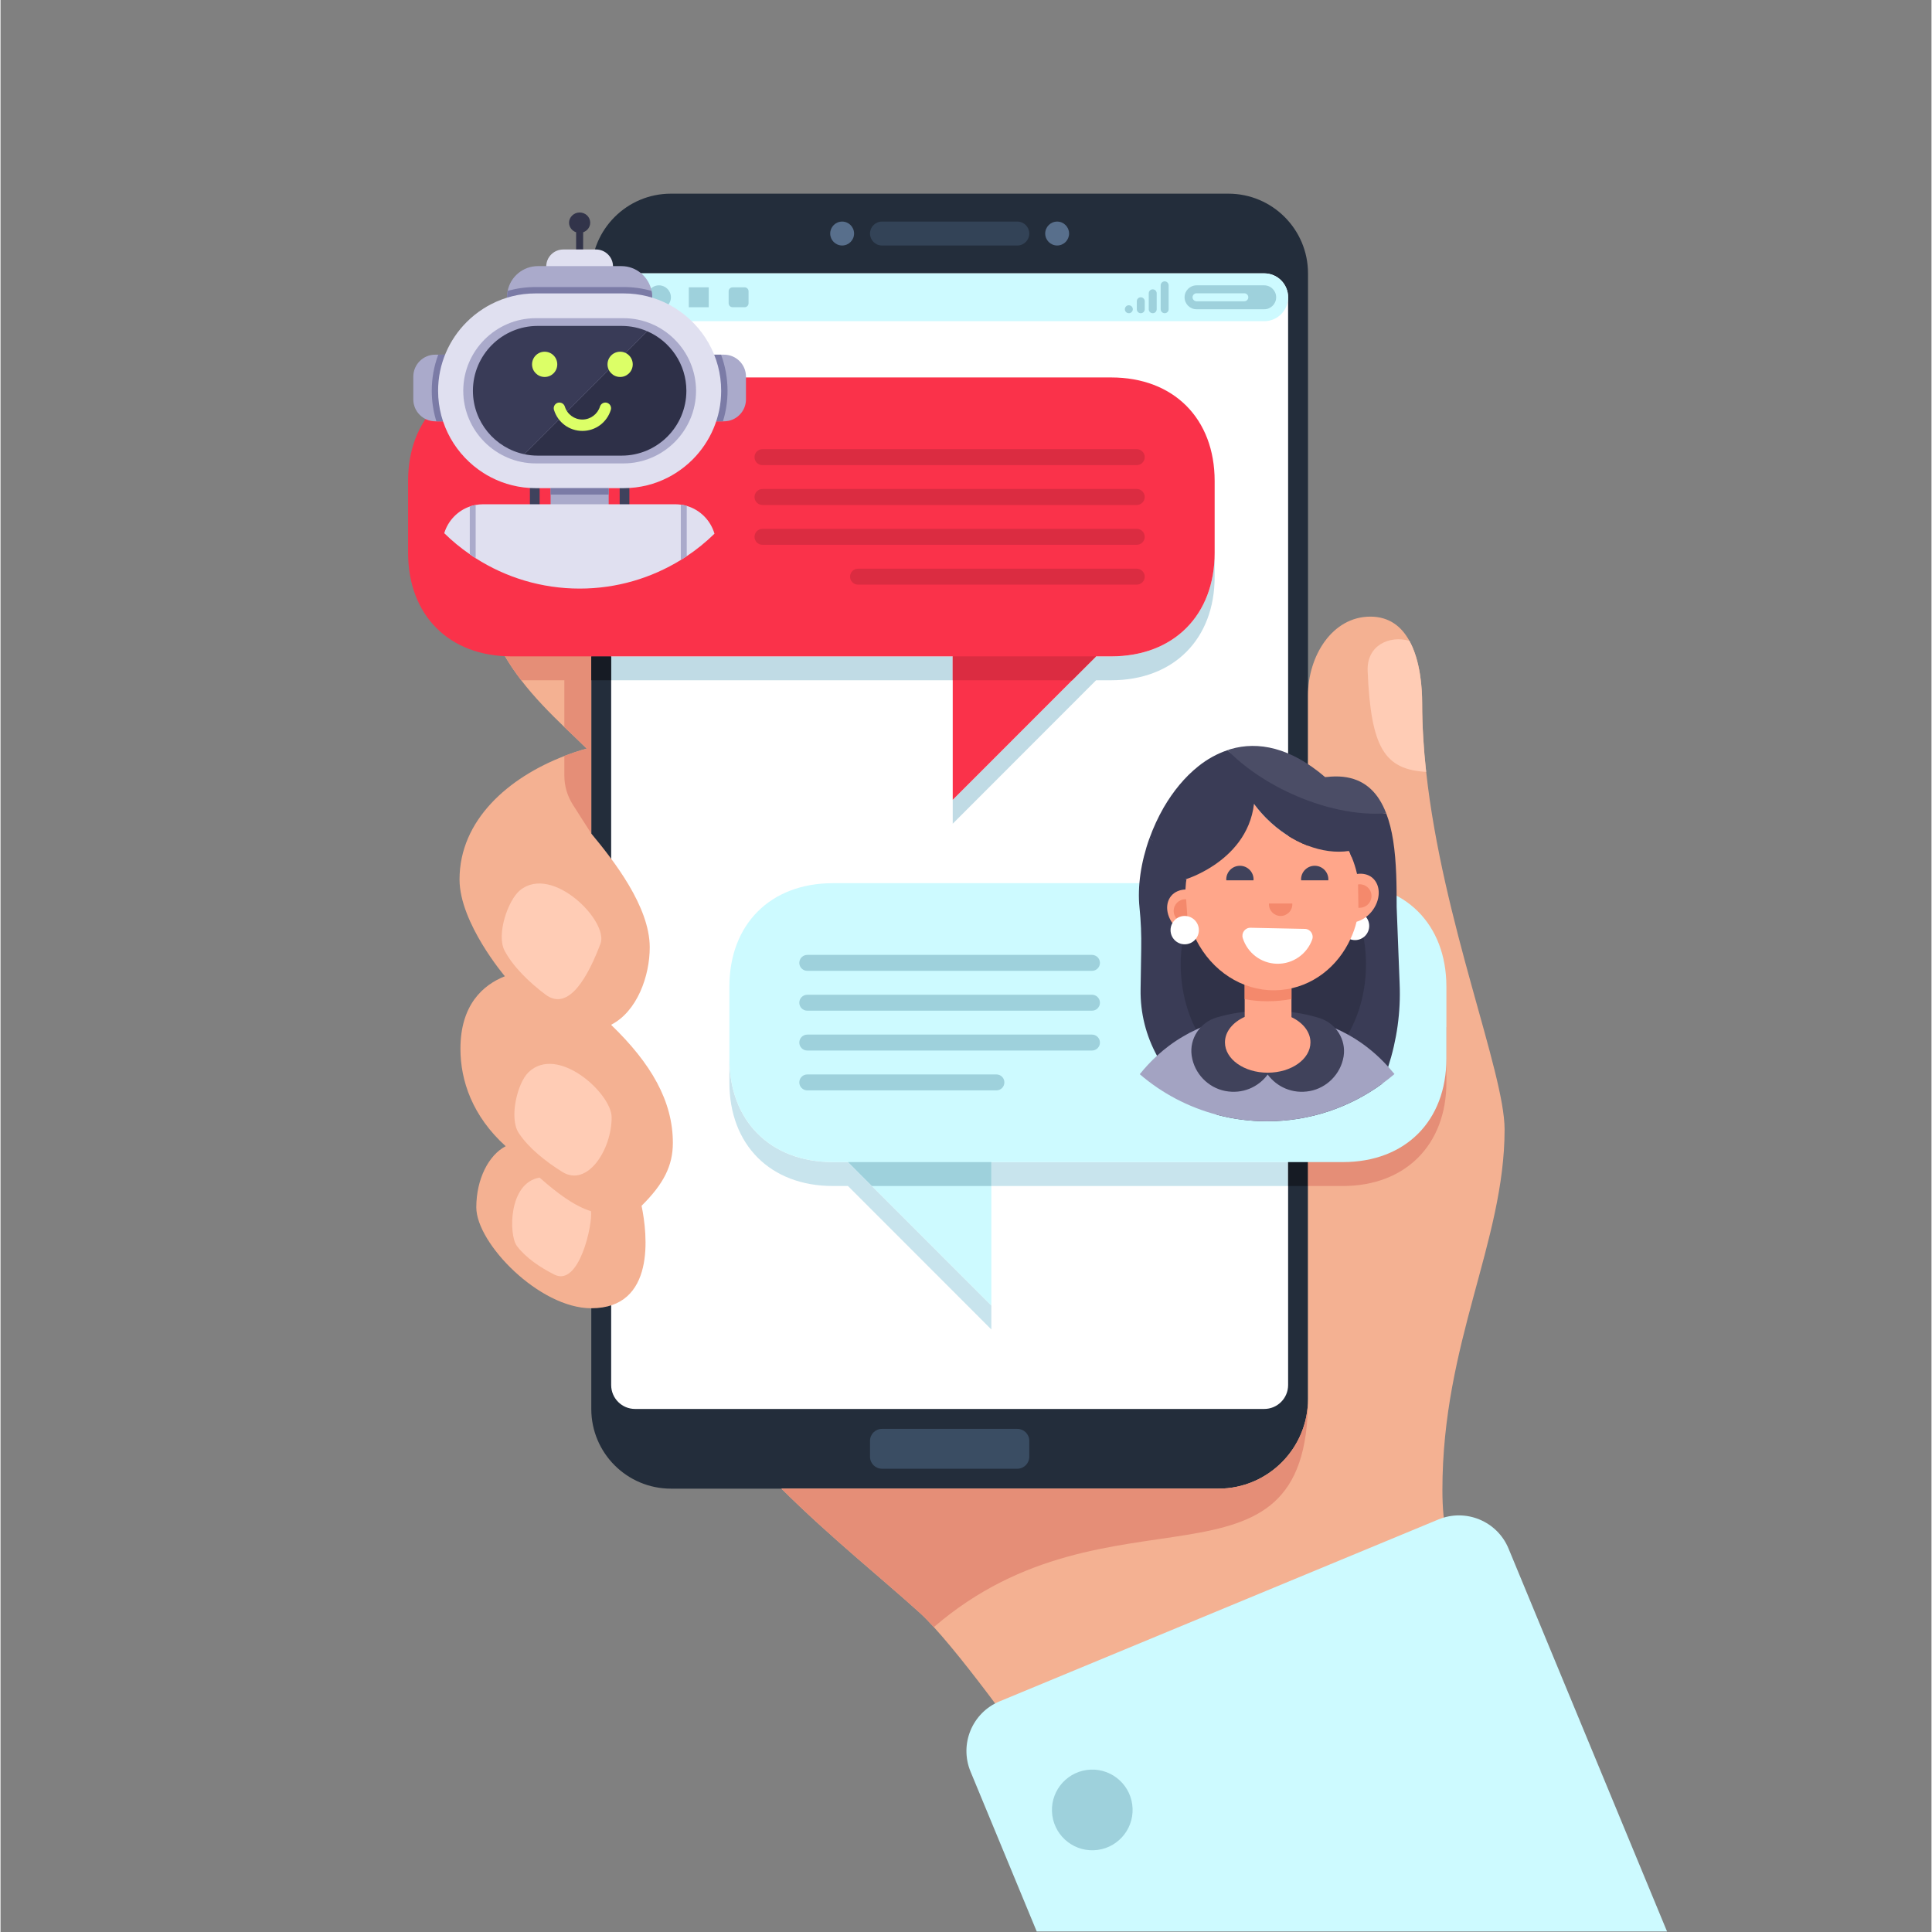 <svg xmlns="http://www.w3.org/2000/svg" xmlns:xlink="http://www.w3.org/1999/xlink" width="300" zoomAndPan="magnify" viewBox="0 0 224.88 225" height="300" preserveAspectRatio="xMidYMid meet" version="1.0"><rect x="0" y="0" width="224.88" height="225" fill="#808080" stroke="none"/><defs><clipPath id="9ab62e110d"><path d="M 68 22.547 L 153 22.547 L 153 174 L 68 174 Z M 68 22.547 " clip-rule="nonzero"/></clipPath><clipPath id="4be4867cc3"><path d="M 112.406 176.465 L 194.387 176.465 L 194.387 224.938 L 112.406 224.938 Z M 112.406 176.465 " clip-rule="nonzero"/></clipPath><clipPath id="53fcf18e63"><path d="M 47.465 43 L 142 43 L 142 94 L 47.465 94 Z M 47.465 43 " clip-rule="nonzero"/></clipPath></defs><g clip-path="url(#9ab62e110d)"><path fill="#232d3b" d="M 142.996 173.367 L 78.074 173.367 C 72.953 173.367 68.801 169.211 68.801 164.086 L 68.801 31.836 C 68.801 26.711 72.953 22.555 78.074 22.555 L 142.996 22.555 C 148.117 22.555 152.27 26.711 152.27 31.836 L 152.27 164.086 C 152.27 169.211 148.117 173.367 142.996 173.367 " fill-opacity="1" fill-rule="nonzero"/></g><path fill="#ffffff" d="M 147.172 164.086 L 73.898 164.086 C 72.363 164.086 71.117 162.84 71.117 161.301 L 71.117 34.621 C 71.117 33.082 72.363 31.836 73.898 31.836 L 147.172 31.836 C 148.707 31.836 149.953 33.082 149.953 34.621 L 149.953 161.301 C 149.953 162.84 148.707 164.086 147.172 164.086 " fill-opacity="1" fill-rule="nonzero"/><path fill="#334357" d="M 118.418 28.59 L 102.652 28.59 C 101.883 28.59 101.262 27.965 101.262 27.199 C 101.262 26.43 101.883 25.805 102.652 25.805 L 118.418 25.805 C 119.188 25.805 119.809 26.43 119.809 27.199 C 119.809 27.965 119.188 28.59 118.418 28.59 " fill-opacity="1" fill-rule="nonzero"/><path fill="#586f8c" d="M 99.406 27.199 C 99.406 26.43 98.781 25.805 98.016 25.805 C 97.246 25.805 96.625 26.43 96.625 27.199 C 96.625 27.965 97.246 28.59 98.016 28.59 C 98.781 28.59 99.406 27.965 99.406 27.199 " fill-opacity="1" fill-rule="nonzero"/><path fill="#586f8c" d="M 124.445 27.199 C 124.445 26.43 123.824 25.805 123.055 25.805 C 122.289 25.805 121.664 26.43 121.664 27.199 C 121.664 27.965 122.289 28.59 123.055 28.59 C 123.824 28.59 124.445 27.965 124.445 27.199 " fill-opacity="1" fill-rule="nonzero"/><path fill="#3a4d63" d="M 118.418 171.047 L 102.652 171.047 C 101.883 171.047 101.262 170.422 101.262 169.652 L 101.262 167.797 C 101.262 167.027 101.883 166.406 102.652 166.406 L 118.418 166.406 C 119.188 166.406 119.809 167.027 119.809 167.797 L 119.809 169.652 C 119.809 170.422 119.188 171.047 118.418 171.047 " fill-opacity="1" fill-rule="nonzero"/><path fill="#cdfaff" d="M 147.172 31.836 L 73.898 31.836 C 72.363 31.836 71.117 33.082 71.117 34.621 C 71.117 36.156 72.363 37.406 73.898 37.406 L 147.172 37.406 C 148.707 37.406 149.953 36.156 149.953 34.621 C 149.953 33.082 148.707 31.836 147.172 31.836 " fill-opacity="1" fill-rule="nonzero"/><path fill="#9ed1dc" d="M 76.684 36.016 C 75.914 36.016 75.293 35.391 75.293 34.621 C 75.293 33.855 75.914 33.23 76.684 33.23 C 77.449 33.23 78.074 33.855 78.074 34.621 C 78.074 35.391 77.449 36.016 76.684 36.016 " fill-opacity="1" fill-rule="nonzero"/><path fill="#9ed1dc" d="M 82.48 35.781 L 80.16 35.781 L 80.16 33.461 L 82.48 33.461 L 82.48 35.781 " fill-opacity="1" fill-rule="nonzero"/><path fill="#9ed1dc" d="M 86.652 35.781 L 85.262 35.781 C 85.004 35.781 84.797 35.574 84.797 35.316 L 84.797 33.926 C 84.797 33.668 85.004 33.461 85.262 33.461 L 86.652 33.461 C 86.91 33.461 87.117 33.668 87.117 33.926 L 87.117 35.316 C 87.117 35.574 86.91 35.781 86.652 35.781 " fill-opacity="1" fill-rule="nonzero"/><path fill="#9ed1dc" d="M 132.793 34.621 C 132.539 34.621 132.332 34.828 132.332 35.086 L 132.332 36.016 C 132.332 36.27 132.539 36.477 132.793 36.477 C 133.051 36.477 133.258 36.27 133.258 36.016 L 133.258 35.086 C 133.258 34.828 133.051 34.621 132.793 34.621 " fill-opacity="1" fill-rule="nonzero"/><path fill="#9ed1dc" d="M 131.402 35.551 C 131.148 35.551 130.941 35.758 130.941 36.016 C 130.941 36.27 131.148 36.477 131.402 36.477 C 131.66 36.477 131.867 36.27 131.867 36.016 C 131.867 35.758 131.66 35.551 131.402 35.551 " fill-opacity="1" fill-rule="nonzero"/><path fill="#9ed1dc" d="M 134.188 33.695 C 133.93 33.695 133.723 33.902 133.723 34.156 L 133.723 36.016 C 133.723 36.27 133.93 36.477 134.188 36.477 C 134.441 36.477 134.648 36.27 134.648 36.016 L 134.648 34.156 C 134.648 33.902 134.441 33.695 134.188 33.695 " fill-opacity="1" fill-rule="nonzero"/><path fill="#9ed1dc" d="M 135.578 32.766 C 135.32 32.766 135.113 32.973 135.113 33.23 L 135.113 36.016 C 135.113 36.27 135.32 36.477 135.578 36.477 C 135.832 36.477 136.039 36.27 136.039 36.016 L 136.039 33.23 C 136.039 32.973 135.832 32.766 135.578 32.766 " fill-opacity="1" fill-rule="nonzero"/><path fill="#9ed1dc" d="M 139.289 36.016 C 138.52 36.016 137.895 35.391 137.895 34.621 C 137.895 33.855 138.52 33.23 139.289 33.23 L 147.172 33.23 C 147.938 33.23 148.562 33.855 148.562 34.621 C 148.562 35.391 147.938 36.016 147.172 36.016 L 139.289 36.016 " fill-opacity="1" fill-rule="nonzero"/><path fill="#cdfaff" d="M 139.289 35.086 C 139.031 35.086 138.824 34.875 138.824 34.621 C 138.824 34.367 139.031 34.156 139.289 34.156 L 144.852 34.156 C 145.109 34.156 145.316 34.367 145.316 34.621 C 145.316 34.879 145.109 35.086 144.852 35.086 L 139.289 35.086 " fill-opacity="1" fill-rule="nonzero"/><path fill="#f4b192" d="M 167.922 173.527 C 167.922 156.328 175.164 144.641 175.164 131.531 C 175.164 124.859 167.945 107.367 166.031 89.895 C 165.992 89.559 165.957 89.227 165.926 88.891 C 165.891 88.559 165.863 88.223 165.832 87.891 C 165.805 87.562 165.781 87.238 165.754 86.91 C 165.719 86.387 165.688 85.859 165.66 85.336 C 165.645 85.129 165.633 84.926 165.629 84.715 C 165.617 84.445 165.609 84.168 165.598 83.895 C 165.578 83.234 165.566 82.57 165.566 81.914 C 165.566 81.719 165.566 81.512 165.555 81.285 C 165.555 81.176 165.551 81.062 165.547 80.945 C 165.539 80.832 165.535 80.711 165.531 80.59 C 165.457 79.363 165.273 77.875 164.848 76.484 C 164.793 76.32 164.742 76.16 164.684 75.996 C 164.621 75.82 164.555 75.637 164.477 75.461 C 164.43 75.344 164.383 75.23 164.324 75.121 C 164.312 75.094 164.305 75.062 164.281 75.031 C 164.234 74.926 164.184 74.828 164.133 74.73 C 164.117 74.691 164.094 74.66 164.078 74.629 L 164.074 74.629 C 163.188 73.008 161.77 71.812 159.531 71.812 C 155.082 71.812 152.27 76.41 152.27 80.977 L 152.27 162.926 C 152.27 168.691 147.598 173.367 141.832 173.367 L 90.941 173.367 C 96.734 179.113 102.574 183.766 107.074 187.844 C 107.555 188.281 108.102 188.844 108.695 189.492 C 113.695 194.965 122.023 206.934 122.023 206.934 L 178.621 198.734 C 170.664 184.102 167.922 182.199 167.922 173.527 Z M 78.301 133.098 C 78.301 128.242 75.777 123.848 71.105 119.348 C 74.164 117.785 75.609 113.633 75.609 110.332 C 75.609 105.582 71.414 100.219 68.797 97.07 L 68.797 65.48 C 68.504 65.352 68.215 65.234 67.941 65.125 L 67.941 65.117 C 67.914 65.109 67.883 65.098 67.855 65.086 C 67.621 64.992 67.391 64.906 67.168 64.824 C 67.102 64.801 67.031 64.773 66.965 64.746 C 65.219 64.105 63.742 63.754 62.609 63.754 C 59.414 63.754 56.77 67.336 56.77 70.875 C 56.77 71.66 56.902 72.438 57.176 73.172 C 58.039 75.43 59.266 77.43 60.641 79.223 C 62.223 81.281 64.008 83.07 65.664 84.672 C 66.59 85.562 67.477 86.395 68.27 87.18 C 68.051 87.242 67.832 87.305 67.617 87.371 C 67.477 87.414 67.336 87.457 67.199 87.504 C 67.09 87.535 66.98 87.57 66.875 87.605 C 66.469 87.742 66.066 87.891 65.664 88.047 C 59.195 90.535 53.457 95.48 53.457 102.422 C 53.457 107.492 58.738 113.695 58.738 113.695 C 56.223 114.688 53.562 116.992 53.562 122.137 C 53.562 125.863 54.961 129.984 58.832 133.488 C 56.848 134.516 55.41 137.316 55.41 140.609 C 55.41 144.801 62.758 152.359 68.797 152.359 C 76.324 152.359 75.348 143.746 74.656 140.426 C 77.227 137.883 78.301 135.758 78.301 133.098 " fill-opacity="1" fill-rule="nonzero"/><path fill="#ffccb5" d="M 166.031 89.895 C 165.738 87.219 165.562 84.547 165.562 81.91 C 165.562 80.09 165.348 76.93 164.078 74.629 C 161.793 73.969 159.094 75.125 159.215 78.129 C 159.59 87.168 161.219 89.609 166.031 89.895 " fill-opacity="1" fill-rule="nonzero"/><path fill="#ffccb5" d="M 63.457 115.82 C 66.227 117.91 68.5 113.527 69.875 109.898 C 70.859 107.293 64.262 100.629 60.512 103.672 C 59.094 104.824 57.719 108.848 58.707 110.719 C 59.699 112.602 61.629 114.445 63.457 115.82 " fill-opacity="1" fill-rule="nonzero"/><path fill="#ffccb5" d="M 65.441 136.488 C 68.34 138.277 71.172 133.926 71.172 130.121 C 71.172 127.344 64.855 121.582 61.469 124.895 C 60.188 126.145 59.207 130.199 60.344 131.938 C 61.484 133.688 63.535 135.309 65.441 136.488 " fill-opacity="1" fill-rule="nonzero"/><path fill="#ffccb5" d="M 62.785 137.145 C 59.148 137.742 59.172 143.805 60.133 145.098 C 61.152 146.473 62.902 147.641 64.512 148.445 C 67.395 149.883 68.973 142.594 68.77 141.059 C 66.812 140.438 64.867 138.984 62.785 137.145 " fill-opacity="1" fill-rule="nonzero"/><path fill="#e58e77" d="M 141.832 173.367 L 90.941 173.367 C 96.734 179.113 102.574 183.766 107.074 187.844 C 107.555 188.281 108.102 188.844 108.695 189.492 C 129.23 171.805 152.27 187.379 152.27 162.926 C 152.27 168.691 147.598 173.367 141.832 173.367 " fill-opacity="1" fill-rule="nonzero"/><path fill="#e58e77" d="M 67.941 65.117 C 67.914 65.109 67.883 65.098 67.855 65.086 C 67.621 64.992 67.391 64.906 67.168 64.824 C 67.102 64.801 67.031 64.773 66.965 64.746 C 65.219 64.105 63.742 63.754 62.609 63.754 C 59.414 63.754 56.77 67.336 56.77 70.875 C 56.77 71.66 56.902 72.438 57.176 73.172 C 58.039 75.43 59.266 77.43 60.641 79.223 L 65.664 79.223 L 65.664 84.672 C 66.59 85.562 67.477 86.395 68.27 87.18 C 68.051 87.242 67.832 87.305 67.617 87.371 C 67.477 87.414 67.336 87.457 67.199 87.504 C 67.09 87.535 66.98 87.57 66.875 87.605 C 66.469 87.738 66.066 87.879 65.664 88.023 L 65.664 90.336 C 65.664 91.531 66.012 92.703 66.652 93.711 L 68.797 97.07 L 68.797 65.48 C 68.504 65.352 68.215 65.234 67.941 65.125 L 67.941 65.117 " fill-opacity="1" fill-rule="nonzero"/><g clip-path="url(#4be4867cc3)"><path fill="#cdfaff" d="M 120.984 225.684 L 194.391 225.684 L 175.625 180.348 C 174.305 177.152 170.641 175.637 167.445 176.961 L 116.355 198.137 C 113.16 199.461 111.645 203.125 112.969 206.32 L 120.984 225.684 " fill-opacity="1" fill-rule="nonzero"/></g><path fill="#9ed1dc" d="M 131.84 210.609 C 131.938 213.199 129.914 215.383 127.324 215.48 C 124.73 215.578 122.551 213.555 122.453 210.961 C 122.355 208.371 124.379 206.188 126.969 206.09 C 129.562 205.992 131.742 208.016 131.84 210.609 " fill-opacity="1" fill-rule="nonzero"/><path fill="#c8e4ed" d="M 149.949 138.121 L 115.391 138.121 L 115.391 135.336 L 149.949 135.336 L 149.949 138.121 " fill-opacity="1" fill-rule="nonzero"/><path fill="#c8e4ed" d="M 84.883 123.273 L 84.883 126.055 C 84.883 133.34 89.664 138.121 96.941 138.121 L 98.695 138.121 L 115.391 154.828 L 115.391 152.043 L 98.695 135.336 L 96.941 135.336 C 89.664 135.336 84.883 130.555 84.883 123.273 " fill-opacity="1" fill-rule="nonzero"/><path fill="#161b24" d="M 152.27 138.121 L 149.949 138.121 L 149.949 135.336 L 152.27 135.336 L 152.27 138.121 " fill-opacity="1" fill-rule="nonzero"/><path fill="#e58e77" d="M 168.387 119.617 L 168.387 126.055 C 168.387 133.34 163.605 138.121 156.328 138.121 L 152.27 138.121 L 152.27 119.617 L 168.387 119.617 " fill-opacity="1" fill-rule="nonzero"/><path fill="#cdfaff" d="M 96.941 102.855 L 156.328 102.855 C 163.605 102.855 168.387 107.637 168.387 114.918 L 168.387 123.273 C 168.387 130.555 163.605 135.336 156.328 135.336 L 115.391 135.336 L 115.391 152.043 L 98.695 135.336 L 96.941 135.336 C 89.664 135.336 84.883 130.555 84.883 123.273 L 84.883 114.918 C 84.883 107.637 89.664 102.855 96.941 102.855 " fill-opacity="1" fill-rule="nonzero"/><path fill="#9ed1dc" d="M 98.695 135.336 L 115.391 135.336 L 115.391 138.121 L 101.477 138.121 L 98.695 135.336 " fill-opacity="1" fill-rule="nonzero"/><path fill="#9ed1dc" d="M 127.113 120.488 L 93.957 120.488 C 93.445 120.488 93.027 120.902 93.027 121.418 C 93.027 121.93 93.445 122.344 93.957 122.344 L 127.113 122.344 C 127.625 122.344 128.039 121.93 128.039 121.418 C 128.039 120.902 127.625 120.488 127.113 120.488 Z M 127.113 115.848 L 93.957 115.848 C 93.445 115.848 93.027 116.262 93.027 116.777 C 93.027 117.289 93.445 117.703 93.957 117.703 L 127.113 117.703 C 127.625 117.703 128.039 117.289 128.039 116.777 C 128.039 116.262 127.625 115.848 127.113 115.848 Z M 93.957 113.062 L 127.113 113.062 C 127.625 113.062 128.039 112.648 128.039 112.137 C 128.039 111.625 127.625 111.207 127.113 111.207 L 93.957 111.207 C 93.445 111.207 93.027 111.625 93.027 112.137 C 93.027 112.648 93.445 113.062 93.957 113.062 Z M 116.91 126.055 C 116.91 126.57 116.496 126.984 115.984 126.984 L 93.957 126.984 C 93.445 126.984 93.027 126.57 93.027 126.055 C 93.027 125.543 93.445 125.129 93.957 125.129 L 115.984 125.129 C 116.496 125.129 116.91 125.543 116.91 126.055 " fill-opacity="1" fill-rule="nonzero"/><path fill="#3a3c56" d="M 161.609 124.234 C 161.398 124.91 161.152 125.566 160.887 126.227 C 157.125 128.965 152.5 130.582 147.496 130.582 C 145.488 130.582 143.547 130.324 141.691 129.832 C 138.688 128.25 136.242 125.852 134.684 122.953 C 133.414 120.625 132.73 118.004 132.773 115.211 L 132.848 110.461 C 132.875 108.883 132.812 107.293 132.648 105.711 C 132.391 103.254 132.812 100.395 133.797 97.648 C 133.816 97.629 133.816 97.621 133.824 97.594 C 134.527 98.258 137 98.852 138.992 99.355 C 139.84 99.566 140.59 99.758 141.082 99.941 C 141.027 100.598 138.816 101.273 138.188 101.996 L 138.18 102.004 C 138.043 102.133 137.977 102.27 138.004 102.406 C 138.016 102.406 138.023 102.395 138.043 102.395 C 138.059 102.387 138.086 102.379 138.125 102.359 C 138.141 102.359 138.152 102.352 138.168 102.352 C 138.195 102.34 138.242 102.332 138.277 102.312 C 138.809 102.133 139.977 101.656 141.254 100.809 C 141.539 100.863 141.812 100.906 142.102 100.953 L 142.113 100.953 C 142.551 101.027 142.969 101.082 143.418 101.129 C 144.082 101.199 144.75 101.254 145.445 101.289 C 145.453 101.281 145.453 101.281 145.453 101.281 L 145.461 101.289 C 147.223 101.363 149.102 101.301 151.039 101.082 C 152.004 100.973 152.938 100.781 153.84 100.523 C 153.852 100.516 153.852 100.516 153.859 100.516 C 155.02 100.203 156.121 99.801 157.172 99.41 L 157.18 99.41 C 158.98 98.742 160.641 98.074 162.184 97.867 C 162.586 100.406 162.594 103.211 162.594 105.629 L 162.941 114.57 C 163.078 117.859 162.621 121.117 161.609 124.234 " fill-opacity="1" fill-rule="nonzero"/><path fill="#303248" d="M 159.023 112.305 C 159.023 119.922 154.191 126.098 148.234 126.098 C 142.273 126.098 137.445 119.922 137.445 112.305 C 137.445 104.688 142.273 98.512 148.234 98.512 C 154.191 98.512 159.023 104.688 159.023 112.305 " fill-opacity="1" fill-rule="nonzero"/><path fill="#a3a3c2" d="M 162.34 125.082 C 161.871 125.484 161.387 125.867 160.887 126.227 C 157.125 128.965 152.5 130.582 147.496 130.582 C 145.488 130.582 143.547 130.324 141.691 129.832 C 138.316 128.945 135.246 127.312 132.676 125.102 C 133.27 124.363 133.934 123.641 134.684 122.953 C 135.566 122.141 136.582 121.367 137.723 120.707 C 138.207 120.414 138.707 120.152 139.238 119.914 C 139.355 119.852 139.492 119.793 139.609 119.738 C 139.637 119.738 139.664 119.73 139.691 119.703 C 139.703 119.703 139.703 119.695 139.723 119.695 C 141.234 119.055 142.953 118.59 144.895 118.359 C 145.18 118.344 145.461 118.305 145.754 118.289 C 146.008 118.262 146.273 118.242 146.531 118.234 C 146.848 118.215 147.16 118.207 147.488 118.207 C 147.871 118.207 148.238 118.215 148.602 118.242 C 148.602 118.234 148.609 118.242 148.609 118.242 C 148.875 118.25 149.133 118.27 149.379 118.297 C 149.707 118.316 150.027 118.352 150.344 118.398 C 152.207 118.617 153.867 119.09 155.348 119.723 C 155.375 119.73 155.418 119.75 155.465 119.777 L 155.473 119.777 C 155.492 119.785 155.5 119.785 155.52 119.793 C 156.004 120.004 156.48 120.242 156.918 120.488 C 157.027 120.543 157.137 120.609 157.234 120.664 C 158.98 121.676 160.422 122.918 161.609 124.234 C 161.863 124.516 162.102 124.801 162.34 125.082 " fill-opacity="1" fill-rule="nonzero"/><path fill="#40425b" d="M 156.406 123.086 C 156.062 125.078 154.469 126.695 152.484 127.062 C 150.473 127.434 148.648 126.59 147.574 125.141 C 146.492 126.605 144.641 127.449 142.605 127.051 C 140.609 126.656 139.031 125 138.73 122.984 C 138.727 122.961 138.723 122.938 138.719 122.914 C 138.449 120.949 139.699 119.07 141.602 118.504 C 142.867 118.129 144.246 117.871 145.75 117.754 C 146.473 118.102 147.102 118.625 147.574 119.262 C 148.047 118.629 148.664 118.113 149.375 117.766 C 150.91 117.887 152.316 118.164 153.598 118.559 C 155.5 119.145 156.73 121.051 156.418 123.016 C 156.414 123.039 156.41 123.062 156.406 123.086 " fill-opacity="1" fill-rule="nonzero"/><path fill="#ffffff" d="M 159.398 107.832 C 159.398 108.742 158.66 109.484 157.746 109.484 C 156.836 109.484 156.098 108.742 156.098 107.832 C 156.098 106.922 156.836 106.18 157.746 106.18 C 158.66 106.18 159.398 106.922 159.398 107.832 " fill-opacity="1" fill-rule="nonzero"/><path fill="#ffa68a" d="M 152.555 121.395 C 152.555 123.344 150.328 124.926 147.574 124.926 C 144.824 124.926 142.598 123.344 142.598 121.395 C 142.598 120.145 143.516 119.051 144.895 118.426 L 144.895 109.191 L 150.344 109.191 L 150.344 118.457 C 151.676 119.09 152.555 120.172 152.555 121.395 " fill-opacity="1" fill-rule="nonzero"/><path fill="#f4896c" d="M 150.344 113.391 L 150.344 116.34 C 149.445 116.52 148.516 116.605 147.57 116.605 C 146.664 116.605 145.762 116.527 144.895 116.359 L 144.895 113.316 C 145.855 113.477 146.848 113.559 147.852 113.559 C 148.695 113.559 149.523 113.508 150.344 113.391 " fill-opacity="1" fill-rule="nonzero"/><path fill="#ffa68a" d="M 159.754 102.215 C 159.266 101.816 158.633 101.688 157.98 101.781 C 157.828 101.094 157.617 100.438 157.352 99.805 C 157.254 99.566 157.145 99.328 157.031 99.102 C 154.031 99.559 150.336 98.215 147.426 95.305 C 146.945 94.82 146.504 94.312 146.105 93.789 C 146.062 93.73 146.023 93.668 145.98 93.609 C 145.984 93.559 145.984 93.504 145.992 93.457 C 145.906 93.477 145.82 93.488 145.734 93.508 C 145.168 93.652 144.613 93.844 144.09 94.086 C 140.59 95.672 138.176 99.352 137.996 103.59 C 137.34 103.617 136.742 103.855 136.336 104.336 C 135.469 105.387 135.828 107.129 137.152 108.234 C 137.734 108.719 138.406 108.988 139.055 109.059 C 139.227 109.43 139.414 109.797 139.621 110.145 C 139.613 110.152 139.613 110.152 139.629 110.156 C 141.629 113.531 145.227 115.645 149.133 115.289 C 152.766 114.961 155.758 112.582 157.246 109.289 C 157.531 108.668 157.762 108.023 157.926 107.348 C 158.551 107.164 159.164 106.781 159.652 106.195 C 160.754 104.871 160.797 103.094 159.754 102.215 " fill-opacity="1" fill-rule="nonzero"/><path fill="#f4896c" d="M 158.414 105.711 C 159.168 105.645 159.723 104.984 159.66 104.234 C 159.598 103.484 158.938 102.926 158.188 102.988 C 158.156 102.992 158.129 103.004 158.098 103.008 L 158.141 105.73 C 158.141 105.73 158.387 105.711 158.414 105.711 " fill-opacity="1" fill-rule="nonzero"/><path fill="#f4896c" d="M 137.988 107.449 C 137.234 107.449 136.625 106.84 136.625 106.086 C 136.625 105.332 137.234 104.723 137.988 104.723 C 138.016 104.723 138.047 104.727 138.078 104.73 L 138.266 107.449 C 138.266 107.449 138.016 107.449 137.988 107.449 " fill-opacity="1" fill-rule="nonzero"/><path fill="#ffffff" d="M 145.574 108.047 C 144.938 108.035 144.484 108.652 144.676 109.262 C 145.215 110.957 146.781 112.199 148.656 112.238 C 150.531 112.277 152.148 111.098 152.754 109.426 C 152.973 108.828 152.543 108.191 151.906 108.18 L 145.574 108.047 " fill-opacity="1" fill-rule="nonzero"/><path fill="#3a3c56" d="M 161.375 94.715 C 159.711 94.848 153.238 91.34 151.398 90.508 C 150.539 90.117 144.246 88.75 142.895 87.367 C 141.68 87.773 140.539 88.406 139.504 89.234 C 137.914 90.496 136.551 92.172 135.461 94.047 C 134.812 95.176 134.262 96.375 133.82 97.598 C 134.836 98.535 136.25 99.328 137.961 99.938 C 137.445 100.594 137.469 101.625 137.996 102.402 C 138.039 102.402 139.551 101.938 141.254 100.809 C 143.277 99.469 145.566 97.184 145.98 93.609 C 146.023 93.668 146.062 93.73 146.105 93.789 C 146.504 94.312 146.945 94.82 147.426 95.305 C 150.336 98.215 154.031 99.559 157.031 99.102 C 157.145 99.328 157.254 99.566 157.352 99.805 C 159.398 99.566 161.062 98.914 162.184 97.867 C 162.008 96.746 161.746 95.676 161.375 94.715 " fill-opacity="1" fill-rule="nonzero"/><path fill="#4b4d66" d="M 160.562 93.078 C 159.434 91.324 157.668 90.254 154.914 90.445 C 154.879 90.449 154.84 90.457 154.805 90.457 C 154.703 90.465 154.609 90.473 154.508 90.484 C 154.469 90.484 154.43 90.488 154.391 90.488 C 154.348 90.496 154.309 90.5 154.27 90.504 C 154.262 90.5 154.262 90.5 154.258 90.496 C 150.215 87.035 146.461 86.309 143.25 87.242 C 143.129 87.277 143.016 87.328 142.895 87.367 C 144.246 88.75 145.957 90.062 147.941 91.207 C 148.723 91.656 149.543 92.082 150.406 92.469 C 152.242 93.301 154.082 93.902 155.844 94.281 C 157.828 94.707 159.711 94.848 161.375 94.715 C 161.148 94.125 160.883 93.574 160.562 93.078 " fill-opacity="1" fill-rule="nonzero"/><path fill="#ffffff" d="M 139.559 108.32 C 139.559 109.234 138.82 109.973 137.91 109.973 C 137 109.973 136.262 109.234 136.262 108.32 C 136.262 107.41 137 106.672 137.91 106.672 C 138.82 106.672 139.559 107.41 139.559 108.32 " fill-opacity="1" fill-rule="nonzero"/><path fill="#40425b" d="M 154.641 102.418 C 154.641 101.539 153.93 100.828 153.051 100.828 C 152.172 100.828 151.461 101.539 151.461 102.418 C 151.461 102.453 151.469 102.488 151.473 102.523 L 154.633 102.523 C 154.633 102.488 154.641 102.453 154.641 102.418 " fill-opacity="1" fill-rule="nonzero"/><path fill="#40425b" d="M 144.34 100.828 C 143.461 100.828 142.75 101.539 142.75 102.418 C 142.75 102.453 142.754 102.488 142.758 102.523 L 145.918 102.523 C 145.922 102.488 145.93 102.453 145.93 102.418 C 145.93 101.539 145.215 100.828 144.34 100.828 " fill-opacity="1" fill-rule="nonzero"/><path fill="#f4896c" d="M 147.719 105.309 C 147.719 106.062 148.328 106.672 149.082 106.672 C 149.836 106.672 150.445 106.062 150.445 105.309 C 150.445 105.277 150.438 105.246 150.438 105.219 L 147.727 105.219 C 147.727 105.246 147.719 105.277 147.719 105.309 " fill-opacity="1" fill-rule="nonzero"/><path fill="#c0dbe5" d="M 71.117 79.223 L 110.895 79.223 L 110.895 76.441 L 71.117 76.441 L 71.117 79.223 " fill-opacity="1" fill-rule="nonzero"/><path fill="#c0dbe5" d="M 141.398 64.375 L 141.398 67.16 C 141.398 74.441 136.621 79.223 129.344 79.223 L 127.59 79.223 L 110.895 95.93 L 110.895 93.145 L 127.59 76.441 L 129.344 76.441 C 136.621 76.441 141.398 71.656 141.398 64.375 " fill-opacity="1" fill-rule="nonzero"/><path fill="#161b24" d="M 68.801 79.223 L 71.117 79.223 L 71.117 76.441 L 68.801 76.441 L 68.801 79.223 " fill-opacity="1" fill-rule="nonzero"/><g clip-path="url(#53fcf18e63)"><path fill="#fa324a" d="M 129.344 43.957 L 59.52 43.957 C 52.242 43.957 47.465 48.742 47.465 56.023 L 47.465 64.375 C 47.465 71.656 52.242 76.441 59.52 76.441 L 110.895 76.441 L 110.895 93.145 L 127.59 76.441 L 129.344 76.441 C 136.621 76.441 141.398 71.656 141.398 64.375 L 141.398 56.023 C 141.398 48.742 136.621 43.957 129.344 43.957 " fill-opacity="1" fill-rule="nonzero"/></g><path fill="#db2c41" d="M 127.59 76.441 L 110.895 76.441 L 110.895 79.223 L 124.805 79.223 L 127.59 76.441 " fill-opacity="1" fill-rule="nonzero"/><path fill="#db2c41" d="M 87.809 62.52 C 87.809 63.031 88.223 63.445 88.734 63.445 L 132.328 63.445 C 132.84 63.445 133.254 63.031 133.254 62.52 C 133.254 62.008 132.84 61.59 132.328 61.59 L 88.734 61.59 C 88.223 61.59 87.809 62.008 87.809 62.52 Z M 87.809 57.879 C 87.809 58.391 88.223 58.809 88.734 58.809 L 132.328 58.809 C 132.84 58.809 133.254 58.391 133.254 57.879 C 133.254 57.367 132.84 56.949 132.328 56.949 L 88.734 56.949 C 88.223 56.949 87.809 57.367 87.809 57.879 Z M 133.254 53.238 C 133.254 52.727 132.84 52.309 132.328 52.309 L 88.734 52.309 C 88.223 52.309 87.809 52.727 87.809 53.238 C 87.809 53.75 88.223 54.168 88.734 54.168 L 132.328 54.168 C 132.84 54.168 133.254 53.75 133.254 53.238 Z M 99.867 66.23 L 132.328 66.23 C 132.84 66.23 133.254 66.648 133.254 67.16 C 133.254 67.672 132.84 68.086 132.328 68.086 L 99.867 68.086 C 99.355 68.086 98.938 67.672 98.938 67.16 C 98.938 66.648 99.355 66.23 99.867 66.23 " fill-opacity="1" fill-rule="nonzero"/><path fill="#3f425d" d="M 62.219 60.605 C 61.906 60.605 61.652 60.352 61.652 60.039 L 61.652 55.156 C 61.652 54.844 61.906 54.59 62.219 54.59 C 62.527 54.59 62.785 54.844 62.785 55.156 L 62.785 60.039 C 62.785 60.352 62.527 60.605 62.219 60.605 " fill-opacity="1" fill-rule="nonzero"/><path fill="#3f425d" d="M 72.672 60.605 C 72.359 60.605 72.105 60.352 72.105 60.039 L 72.105 55.156 C 72.105 54.844 72.359 54.59 72.672 54.59 C 72.984 54.59 73.238 54.844 73.238 55.156 L 73.238 60.039 C 73.238 60.352 72.984 60.605 72.672 60.605 " fill-opacity="1" fill-rule="nonzero"/><path fill="#aaaacb" d="M 70.828 53.758 L 70.828 60.5 L 64.062 60.5 L 64.062 53.758 L 70.828 53.758 " fill-opacity="1" fill-rule="nonzero"/><path fill="#e0e0f0" d="M 83.148 62.156 C 82.156 63.121 81.074 64.008 79.918 64.773 C 79.695 64.926 79.461 65.07 79.227 65.215 C 75.789 67.328 71.758 68.547 67.449 68.547 C 63 68.547 58.836 67.246 55.336 65.008 C 55.102 64.855 54.875 64.711 54.652 64.547 C 53.586 63.816 52.594 62.996 51.676 62.094 C 52.117 60.641 53.227 59.484 54.652 58.988 C 54.867 58.91 55.102 58.844 55.336 58.809 C 55.617 58.754 55.906 58.727 56.191 58.727 L 78.602 58.727 C 78.809 58.727 79.02 58.746 79.227 58.773 C 79.461 58.801 79.695 58.844 79.918 58.918 C 81.469 59.367 82.695 60.598 83.148 62.156 " fill-opacity="1" fill-rule="nonzero"/><path fill="#aaaacb" d="M 86.816 43.855 L 86.816 46.516 C 86.816 47.918 85.668 49.066 84.266 49.066 L 50.621 49.066 C 49.223 49.066 48.074 47.918 48.074 46.516 L 48.074 43.855 C 48.074 42.449 49.223 41.305 50.621 41.305 L 84.266 41.305 C 85.668 41.305 86.816 42.449 86.816 43.855 " fill-opacity="1" fill-rule="nonzero"/><path fill="#32344a" d="M 67.855 27.051 C 68.332 26.887 68.676 26.449 68.676 25.93 C 68.676 25.27 68.113 24.734 67.426 24.746 C 66.766 24.754 66.211 25.297 66.211 25.93 C 66.211 26.449 66.555 26.887 67.035 27.051 L 67.035 29.98 L 67.848 29.98 L 67.855 27.051 " fill-opacity="1" fill-rule="nonzero"/><path fill="#e0e0f0" d="M 63.555 36.801 L 63.555 31.035 C 63.555 29.941 64.441 29.055 65.539 29.055 L 69.352 29.055 C 70.445 29.055 71.332 29.941 71.332 31.035 L 71.332 36.801 L 63.555 36.801 " fill-opacity="1" fill-rule="nonzero"/><path fill="#aaaacb" d="M 75.898 34.578 L 75.898 37.277 L 58.992 37.277 L 58.992 34.578 C 58.992 34.34 59.016 34.102 59.062 33.871 C 59.391 32.234 60.844 30.992 62.578 30.992 L 72.312 30.992 C 74.043 30.992 75.5 32.238 75.824 33.879 C 75.871 34.105 75.898 34.34 75.898 34.578 " fill-opacity="1" fill-rule="nonzero"/><path fill="#7b7ba6" d="M 75.898 37.277 L 58.992 37.277 L 58.992 34.578 C 58.992 34.34 59.016 34.102 59.062 33.871 C 60.113 33.582 61.199 33.43 62.293 33.43 L 72.598 33.43 C 73.688 33.43 74.773 33.582 75.824 33.879 C 75.871 34.105 75.898 34.34 75.898 34.578 L 75.898 37.277 " fill-opacity="1" fill-rule="nonzero"/><path fill="#7b7ba6" d="M 84.668 45.512 C 84.668 46.73 84.488 47.926 84.133 49.066 L 50.758 49.066 C 50.406 47.934 50.223 46.734 50.223 45.512 C 50.223 44.059 50.48 42.633 50.98 41.305 L 83.914 41.305 C 84.406 42.629 84.668 44.047 84.668 45.512 " fill-opacity="1" fill-rule="nonzero"/><path fill="#e0e0f0" d="M 83.926 45.512 C 83.926 48.629 82.652 51.461 80.598 53.52 C 80.012 54.105 79.359 54.629 78.652 55.078 C 78.367 55.262 78.07 55.434 77.766 55.59 C 76.215 56.395 74.453 56.848 72.598 56.848 L 62.293 56.848 C 60.434 56.848 58.676 56.395 57.125 55.59 C 56.82 55.438 56.523 55.266 56.238 55.082 C 53.07 53.062 50.961 49.523 50.961 45.512 C 50.961 42.391 52.234 39.559 54.289 37.504 C 54.879 36.914 55.531 36.391 56.238 35.941 C 56.523 35.758 56.82 35.586 57.125 35.43 C 58.676 34.625 60.434 34.172 62.293 34.172 L 72.598 34.172 C 74.453 34.172 76.215 34.629 77.766 35.43 C 78.07 35.586 78.367 35.758 78.652 35.941 C 81.816 37.957 83.926 41.496 83.926 45.512 " fill-opacity="1" fill-rule="nonzero"/><path fill="#aaaacb" d="M 62.34 53.969 C 57.691 53.969 53.891 50.16 53.891 45.512 C 53.891 40.859 57.691 37.055 62.34 37.055 L 72.547 37.055 C 77.195 37.055 81 40.859 81 45.512 C 81 50.16 77.195 53.969 72.547 53.969 L 62.34 53.969 " fill-opacity="1" fill-rule="nonzero"/><path fill="#393b57" d="M 72.336 37.957 L 62.551 37.957 C 58.395 37.957 55.016 41.348 55.016 45.512 C 55.016 49.141 57.59 52.184 61.004 52.898 L 75.32 38.578 C 74.406 38.18 73.398 37.957 72.336 37.957 " fill-opacity="1" fill-rule="nonzero"/><path fill="#2e3048" d="M 75.32 38.578 L 61.004 52.898 C 61.504 53.004 62.02 53.062 62.551 53.062 L 72.34 53.062 C 76.492 53.062 79.875 49.672 79.875 45.512 C 79.875 42.41 77.996 39.738 75.32 38.578 " fill-opacity="1" fill-rule="nonzero"/><path fill="#7b7ba6" d="M 70.828 56.848 L 70.828 57.598 L 64.062 57.598 L 64.062 56.848 L 70.828 56.848 " fill-opacity="1" fill-rule="nonzero"/><path fill="#aaaacb" d="M 55.336 58.809 L 55.336 65.008 C 55.102 64.855 54.875 64.711 54.652 64.547 L 54.652 58.988 C 54.867 58.91 55.102 58.844 55.336 58.809 " fill-opacity="1" fill-rule="nonzero"/><path fill="#aaaacb" d="M 79.918 58.918 L 79.918 64.773 C 79.695 64.926 79.461 65.07 79.227 65.215 L 79.227 58.773 C 79.461 58.801 79.695 58.844 79.918 58.918 " fill-opacity="1" fill-rule="nonzero"/><path fill="#dcff67" d="M 64.84 42.434 C 64.84 43.246 64.184 43.902 63.371 43.902 C 62.559 43.902 61.902 43.246 61.902 42.434 C 61.902 41.621 62.559 40.961 63.371 40.961 C 64.184 40.961 64.84 41.621 64.84 42.434 " fill-opacity="1" fill-rule="nonzero"/><path fill="#dcff67" d="M 73.629 42.434 C 73.629 43.246 72.973 43.902 72.16 43.902 C 71.348 43.902 70.691 43.246 70.691 42.434 C 70.691 41.621 71.348 40.961 72.16 40.961 C 72.973 40.961 73.629 41.621 73.629 42.434 " fill-opacity="1" fill-rule="nonzero"/><path fill="#dcff67" d="M 65.086 46.883 C 65.371 46.883 65.629 47.062 65.719 47.348 C 66 48.254 66.82 48.859 67.766 48.859 C 68.695 48.859 69.535 48.238 69.812 47.348 C 69.918 47 70.293 46.805 70.637 46.91 C 70.988 47.02 71.184 47.391 71.074 47.738 C 70.621 49.199 69.293 50.184 67.766 50.184 C 66.238 50.184 64.906 49.199 64.457 47.738 C 64.348 47.391 64.543 47.02 64.891 46.91 C 64.957 46.891 65.023 46.883 65.086 46.883 " fill-opacity="1" fill-rule="nonzero"/></svg>